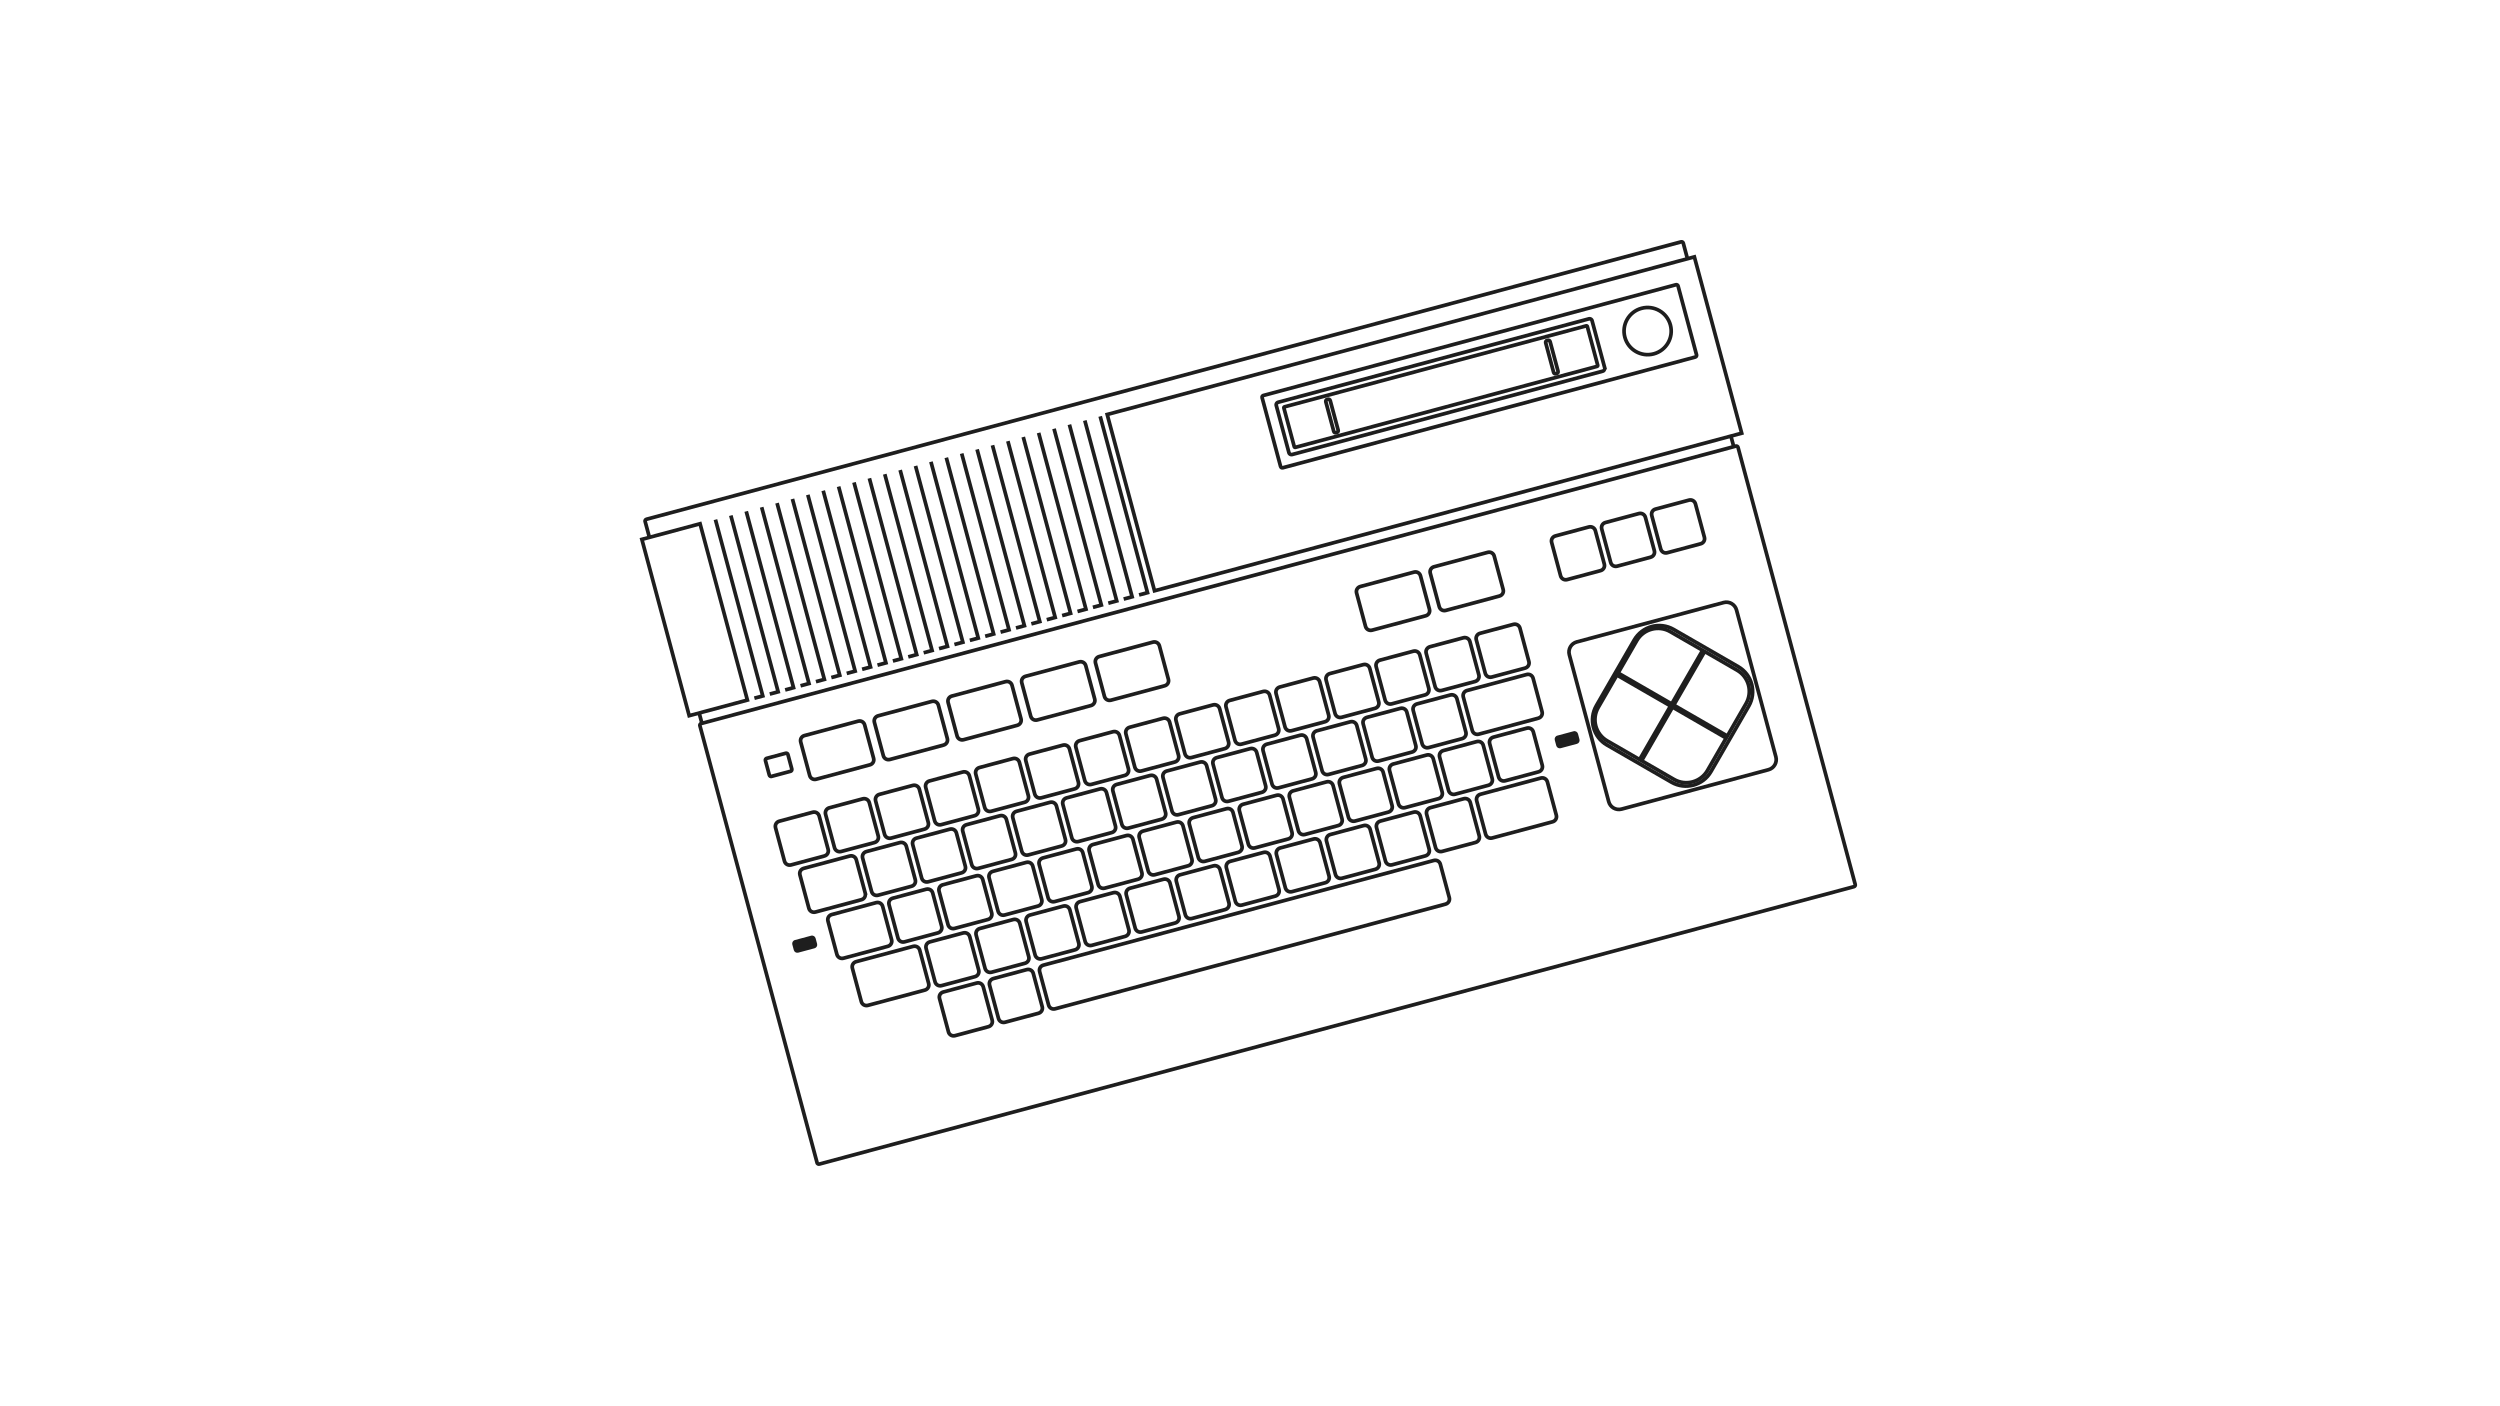 <?xml version="1.0" encoding="utf-8"?>
<svg version="1.2" baseProfile="tiny" id="Layer_3" x="0px" y="0px" viewBox="0 0 1280 720" preserveAspectRatio="none" xmlns="http://www.w3.org/2000/svg">
  <g id="g3" transform="matrix(1.073, -0.288, 0.288, 1.073, 269.683, 261.944)">
    <path id="polyline5" d="M82.189,26.116v83.276h-3.15v1.708h4.005h0.854v-0.854V26.116H82.189z" style="fill: rgb(30, 30, 30);"/>
    <path id="rect7" d="M47.081,25.262v0.854v84.129v0.854h0.854h27.768h0.854v-0.854V26.116v-0.854h-0.854H47.935&#10;&#9;&#9;H47.081z M48.789,26.971h26.058v82.42H48.789V26.971z" style="fill: rgb(30, 30, 30);"/>
    <path id="rect9" d="M269.116,25.262v0.854v84.129v0.854h0.854h280.184h0.854v-0.854V26.116v-0.854h-0.854H269.97&#10;&#9;&#9;H269.116z M270.824,26.971H549.3v82.42H270.824V26.971z" style="fill: rgb(30, 30, 30);"/>
    <path id="polyline11" d="M89.532,26.116v83.276h-3.15v1.708h4.004h0.854v-0.854V26.116H89.532z" style="fill: rgb(30, 30, 30);"/>
    <path id="polyline13" d="M96.874,26.116v83.276h-3.15v1.708h4.005h0.854v-0.854V26.116H96.874z" style="fill: rgb(30, 30, 30);"/>
    <path id="polyline15" d="M104.243,26.116v83.276h-3.177v1.708h4.032h0.854v-0.854V26.116H104.243z" style="fill: rgb(30, 30, 30);"/>
    <path id="polyline17" d="M111.585,26.116v83.276h-3.177v1.708h4.032h0.854v-0.854V26.116H111.585z" style="fill: rgb(30, 30, 30);"/>
    <path id="polyline19" d="M118.928,26.116v83.276h-3.177v1.708h4.032h0.854v-0.854V26.116H118.928z" style="fill: rgb(30, 30, 30);"/>
    <path id="polyline21" d="M126.271,26.116v83.276h-3.177v1.708h4.031h0.855v-0.854V26.116H126.271z" style="fill: rgb(30, 30, 30);"/>
    <path id="polyline23" d="M133.611,26.116v83.276h-3.177v1.708h4.032h0.854v-0.854V26.116H133.611z" style="fill: rgb(30, 30, 30);"/>
    <path id="polyline25" d="M140.959,26.116v83.276h-3.177v1.708h4.032h0.854v-0.854V26.116H140.959z" style="fill: rgb(30, 30, 30);"/>
    <path id="polyline27" d="M148.298,26.116v83.276h-3.177v1.708h4.031h0.854v-0.854V26.116H148.298z" style="fill: rgb(30, 30, 30);"/>
    <path id="polyline29" d="M155.638,26.116v83.276h-3.177v1.708h4.032h0.854v-0.854V26.116H155.638z" style="fill: rgb(30, 30, 30);"/>
    <path id="polyline31" d="M162.985,26.116v83.276h-3.177v1.708h4.032h0.854v-0.854V26.116H162.985z" style="fill: rgb(30, 30, 30);"/>
    <path id="polyline33" d="M170.324,26.116v83.276h-3.178v1.708h4.032h0.854v-0.854V26.116H170.324z" style="fill: rgb(30, 30, 30);"/>
    <path id="polyline35" d="M177.663,26.116v83.276h-3.177v1.708h4.032h0.854v-0.854V26.116H177.663z" style="fill: rgb(30, 30, 30);"/>
    <path id="polyline37" d="M185.011,26.116v83.276h-3.177v1.708h4.032h0.854v-0.854V26.116H185.011z" style="fill: rgb(30, 30, 30);"/>
    <path id="polyline39" d="M192.35,26.116v83.276h-3.178v1.708h4.032h0.854v-0.854V26.116H192.35z" style="fill: rgb(30, 30, 30);"/>
    <path id="polyline41" d="M199.689,26.116v83.276h-3.177v1.708h4.032h0.854v-0.854V26.116H199.689z" style="fill: rgb(30, 30, 30);"/>
    <path id="polyline43" d="M207.037,26.116v83.276h-3.177v1.708h4.032h0.854v-0.854V26.116H207.037z" style="fill: rgb(30, 30, 30);"/>
    <path id="polyline45" d="M214.376,26.116v83.276h-3.178v1.708h4.032h0.855v-0.854V26.116H214.376z" style="fill: rgb(30, 30, 30);"/>
    <path id="polyline47" d="M221.724,26.116v83.276h-3.178v1.708h4.032h0.854v-0.854V26.116H221.724z" style="fill: rgb(30, 30, 30);"/>
    <path id="polyline49" d="M229.063,26.116v83.276h-3.177v1.708h4.032h0.854v-0.854V26.116H229.063z" style="fill: rgb(30, 30, 30);"/>
    <path id="polyline51" d="M236.402,26.116v83.276h-3.178v1.708h4.032h0.855v-0.854V26.116H236.402z" style="fill: rgb(30, 30, 30);"/>
    <path id="polyline53" d="M243.749,26.116v83.276h-3.177v1.708h4.032h0.854v-0.854V26.116H243.749z" style="fill: rgb(30, 30, 30);"/>
    <path id="polyline55" d="M251.088,26.116v83.276h-3.177v1.708h4.032h0.854v-0.854V26.116H251.088z" style="fill: rgb(30, 30, 30);"/>
    <path id="polyline57" d="M258.436,26.116v83.276h-3.177v1.708h4.032h0.854v-0.854V26.116H258.436z" style="fill: rgb(30, 30, 30);"/>
    <path id="polyline59" d="M265.775,26.116v83.276h-3.178v1.708h4.032h0.854v-0.854V26.116H265.775z" style="fill: rgb(30, 30, 30);"/>
    <path id="path61" d="M341.737,35.461c-0.906,0-1.656,0.749-1.656,1.655v32.893c0,0.905,0.75,1.656,1.656,1.656&#10;&#9;&#9;H538.62c0.906,0,1.655-0.75,1.655-1.656V37.116c0-0.905-0.749-1.655-1.655-1.655H341.737z M341.791,37.169h196.772v32.787H341.791&#10;&#9;&#9;V37.169z" style="fill: rgb(30, 30, 30);"/>
    <path id="path63" d="M347.53,40.24c-1.128,0-2.082,0.928-2.082,2.056V64.83c0,1.128,0.954,2.056,2.082,2.056&#10;&#9;&#9;h148.261c0.799,0,1.368-0.527,1.708-1.201h0.348V64.83V42.296c0-1.128-0.926-2.056-2.056-2.056H347.53L347.53,40.24z&#10;&#9;&#9; M347.53,41.949h148.261c0.205,0,0.347,0.142,0.347,0.347v21.68v0.854c0,0.205-0.142,0.347-0.347,0.347H347.53&#10;&#9;&#9;c-0.204,0-0.373-0.143-0.373-0.347V42.296C347.157,42.091,347.326,41.949,347.53,41.949z" style="fill: rgb(30, 30, 30);"/>
    <path id="path65" d="M349.794,43.043c-0.684,0-1.255,0.568-1.255,1.255v18.529c0,0.687,0.571,1.255,1.255,1.255&#10;&#9;&#9;h143.988c0.686,0,1.256-0.571,1.256-1.255V44.298c0-0.685-0.57-1.255-1.256-1.255H349.794L349.794,43.043z M350.248,44.752H493.33&#10;&#9;&#9;v17.622H350.248V44.752z" style="fill: rgb(30, 30, 30);"/>
    <path id="circle67" d="M520.482,41.842c-6.465,0-11.721,5.257-11.721,11.722c0,6.464,5.255,11.721,11.721,11.721&#10;&#9;&#9;c6.465,0,11.722-5.257,11.722-11.721C532.204,47.099,526.947,41.842,520.482,41.842z M520.482,43.551&#10;&#9;&#9;c5.54,0,10.013,4.471,10.013,10.013c0,5.541-4.473,10.012-10.013,10.012c-5.541,0-10.012-4.471-10.012-10.012&#10;&#9;&#9;C510.471,48.022,514.941,43.551,520.482,43.551z" style="fill: rgb(30, 30, 30);"/>
  </g>
  <path id="path69" d="M 379.796 294.592 C 378.791 294.592 377.928 295.424 377.928 296.432 L 377.928 528.153 C 377.928 529.16 378.788 529.994 379.796 529.994 L 928.214 529.995 C 929.222 529.995 930.055 529.16 930.055 528.154 L 930.055 296.433 C 930.055 295.427 929.219 294.594 928.214 294.594 L 379.796 294.593 Z M 379.825 296.492 L 928.159 296.493 L 928.159 528.099 L 379.825 528.098 L 379.825 296.492 Z" style="fill: rgb(30, 30, 30);" transform="matrix(0.966, -0.259, 0.259, 0.966, -84.425, 183.314)"/>
  <path id="path71" d="M 322.66 193.85 C 321.654 193.85 320.792 194.681 320.792 195.689 L 320.792 204.264 L 322.689 204.264 L 322.689 195.747 L 871.023 195.747 L 871.023 204.026 L 872.922 204.026 L 872.922 195.689 C 872.922 194.681 872.086 193.848 871.078 193.848 L 322.651 193.848 L 322.66 193.85 Z" style="fill: rgb(30, 30, 30);" transform="matrix(0.966, -0.259, 0.259, 0.966, -31.182, 161.261)"/>
  <path id="path73" d="M 401.56 416.87 C 399.564 416.87 397.912 418.523 397.912 420.519 L 397.912 438.294 C 397.912 440.288 399.564 441.943 401.56 441.943 L 419.331 441.943 C 421.33 441.943 422.954 440.29 422.954 438.294 L 422.954 437.344 L 422.954 420.519 C 422.954 418.525 421.33 416.87 419.331 416.87 L 401.56 416.87 Z M 401.56 418.768 L 419.331 418.768 C 420.305 418.768 421.055 419.55 421.055 420.519 L 421.055 438.294 C 421.055 439.261 420.301 440.044 419.331 440.044 L 401.56 440.044 C 400.592 440.044 399.809 439.26 399.809 438.294 L 399.809 420.519 C 399.809 419.549 400.59 418.768 401.56 418.768 Z" style="fill: rgb(30, 30, 30);" transform="matrix(0.966, -0.259, 0.259, 0.966, -97.153, 120.859)"/>
  <path id="path75" d="M 427.184 410.001 C 425.188 410.001 423.534 411.654 423.534 413.65 L 423.534 431.425 C 423.534 433.419 425.185 435.074 427.184 435.074 L 444.956 435.074 C 446.951 435.074 448.604 433.421 448.604 431.425 L 448.604 413.65 C 448.604 411.656 446.948 410.001 444.956 410.001 L 427.184 410.001 Z M 427.184 411.899 L 444.956 411.899 C 445.927 411.899 446.704 412.681 446.704 413.65 L 446.704 431.425 C 446.704 432.392 445.926 433.175 444.956 433.175 L 427.184 433.175 C 426.211 433.175 425.431 432.391 425.431 431.425 L 425.431 413.65 C 425.431 412.68 426.211 411.899 427.184 411.899 Z" style="fill: rgb(30, 30, 30);" transform="matrix(0.966, -0.259, 0.259, 0.966, -94.502, 127.26)"/>
  <path id="path77" d="M 452.803 403.136 C 450.811 403.136 449.153 404.789 449.153 406.785 L 449.153 424.56 C 449.153 426.554 450.806 428.209 452.803 428.209 L 470.575 428.209 C 472.57 428.209 474.225 426.556 474.225 424.56 L 474.225 406.785 C 474.225 404.791 472.573 403.136 470.575 403.136 L 452.803 403.136 Z M 452.803 405.034 L 470.575 405.034 C 471.544 405.034 472.326 405.816 472.326 406.785 L 472.326 424.56 C 472.326 425.527 471.544 426.31 470.575 426.31 L 452.803 426.31 C 451.833 426.31 451.053 425.526 451.053 424.56 L 451.053 406.785 C 451.053 405.815 451.834 405.034 452.803 405.034 Z" style="fill: rgb(30, 30, 30);" transform="matrix(0.966, -0.259, 0.259, 0.966, -91.852, 133.658)"/>
  <path id="path79" d="M 478.428 396.266 C 476.433 396.266 474.808 397.919 474.808 399.915 L 474.808 417.69 C 474.808 419.684 476.432 421.339 478.428 421.339 L 496.2 421.339 C 498.197 421.339 499.849 419.686 499.849 417.69 L 499.849 399.915 C 499.849 397.921 498.197 396.266 496.2 396.266 L 478.428 396.266 Z M 478.428 398.164 L 496.2 398.164 C 497.173 398.164 497.952 398.946 497.952 399.915 L 497.952 417.69 C 497.952 418.657 497.171 419.44 496.2 419.44 L 478.428 419.44 C 477.459 419.44 476.706 418.656 476.706 417.69 L 476.706 399.915 C 476.706 398.945 477.456 398.164 478.428 398.164 Z" style="fill: rgb(30, 30, 30);" transform="matrix(0.966, -0.259, 0.259, 0.966, -89.201, 140.06)"/>
  <path id="path81" d="M 504.043 389.403 C 502.048 389.403 500.421 391.056 500.421 393.052 L 500.421 410.827 C 500.421 412.821 502.046 414.476 504.043 414.476 L 521.845 414.476 C 523.84 414.476 525.463 412.823 525.463 410.827 L 525.463 393.052 C 525.463 391.058 523.84 389.403 521.845 389.403 L 504.043 389.403 Z M 504.043 391.301 L 521.845 391.301 C 522.814 391.301 523.564 392.083 523.564 393.052 L 523.564 410.827 C 523.564 411.794 522.814 412.577 521.845 412.577 L 504.043 412.577 C 503.072 412.577 502.322 411.793 502.322 410.827 L 502.322 393.052 C 502.322 392.082 503.072 391.301 504.043 391.301 Z" style="fill: rgb(30, 30, 30);" transform="matrix(0.966, -0.259, 0.259, 0.966, -86.552, 146.455)"/>
  <path id="path83" d="M 529.665 382.537 C 527.67 382.537 526.045 384.19 526.045 386.186 L 526.045 403.961 C 526.045 405.955 527.67 407.61 529.665 407.61 L 547.467 407.61 C 549.464 407.61 551.087 405.957 551.087 403.961 L 551.087 386.186 C 551.087 384.192 549.462 382.537 547.467 382.537 L 529.665 382.537 Z M 529.665 384.435 L 547.467 384.435 C 548.439 384.435 549.189 385.217 549.189 386.186 L 549.189 403.961 C 549.189 404.928 548.438 405.711 547.467 405.711 L 529.665 405.711 C 528.694 405.711 527.944 404.927 527.944 403.961 L 527.944 386.186 C 527.944 385.216 528.694 384.435 529.665 384.435 Z" style="fill: rgb(30, 30, 30);" transform="matrix(0.966, -0.259, 0.259, 0.966, -83.901, 152.853)"/>
  <path id="path85" d="M 555.319 375.671 C 553.325 375.671 551.669 377.324 551.669 379.32 L 551.669 397.095 C 551.669 399.089 553.322 400.744 555.319 400.744 L 573.091 400.744 C 575.087 400.744 576.71 399.091 576.71 397.095 L 576.71 379.32 C 576.71 377.326 575.085 375.671 573.091 375.671 L 555.319 375.671 Z M 555.319 377.569 L 573.091 377.569 C 574.059 377.569 574.812 378.351 574.812 379.32 L 574.812 397.095 C 574.812 398.062 574.059 398.845 573.091 398.845 L 555.319 398.845 C 554.351 398.845 553.57 398.061 553.57 397.095 L 553.57 379.32 C 553.569 378.35 554.351 377.569 555.319 377.569 Z" style="fill: rgb(30, 30, 30);" transform="matrix(0.966, -0.259, 0.259, 0.966, -81.251, 159.251)"/>
  <path id="path87" d="M 580.941 368.802 C 578.948 368.802 577.292 370.455 577.292 372.451 L 577.292 390.226 C 577.292 392.22 578.946 393.875 580.941 393.875 L 598.714 393.875 C 600.709 393.875 602.363 392.222 602.363 390.226 L 602.363 372.451 C 602.363 370.457 600.709 368.802 598.714 368.802 L 580.941 368.802 Z M 580.941 370.7 L 598.714 370.7 C 599.682 370.7 600.464 371.482 600.464 372.451 L 600.464 390.226 C 600.464 391.193 599.682 391.976 598.714 391.976 L 580.941 391.976 C 579.972 391.976 579.191 391.192 579.191 390.226 L 579.191 372.451 C 579.191 371.481 579.972 370.7 580.941 370.7 Z" style="fill: rgb(30, 30, 30);" transform="matrix(0.966, -0.259, 0.259, 0.966, -78.6, 165.652)"/>
  <path id="path89" d="M 606.555 361.934 C 604.56 361.934 602.937 363.587 602.937 365.583 L 602.937 383.358 C 602.937 385.352 604.558 387.007 606.555 387.007 L 624.328 387.007 C 626.326 387.007 627.977 385.354 627.977 383.358 L 627.977 365.583 C 627.977 363.589 626.323 361.934 624.328 361.934 L 606.555 361.934 Z M 606.555 363.832 L 624.328 363.832 C 625.3 363.832 626.078 364.614 626.078 365.583 L 626.078 383.358 C 626.078 384.325 625.297 385.108 624.328 385.108 L 606.555 385.108 C 605.586 385.108 604.836 384.324 604.836 383.358 L 604.836 365.583 C 604.833 364.613 605.586 363.832 606.555 363.832 Z" style="fill: rgb(30, 30, 30);" transform="matrix(0.966, -0.259, 0.259, 0.966, -75.949, 172.052)"/>
  <path id="path91" d="M 632.177 355.069 C 630.185 355.069 628.559 356.722 628.559 358.718 L 628.559 376.493 C 628.559 378.487 630.182 380.142 632.177 380.142 L 649.953 380.142 C 651.948 380.142 653.601 378.489 653.601 376.493 L 653.601 358.718 C 653.601 356.724 651.948 355.069 649.953 355.069 L 632.177 355.069 Z M 632.177 356.967 L 649.953 356.967 C 650.919 356.967 651.701 357.749 651.701 358.718 L 651.701 376.493 C 651.701 377.46 650.919 378.243 649.953 378.243 L 632.177 378.243 C 631.208 378.243 630.458 377.459 630.458 376.493 L 630.458 358.718 C 630.458 357.748 631.208 356.967 632.177 356.967 Z" style="fill: rgb(30, 30, 30);" transform="matrix(0.966, -0.259, 0.259, 0.966, -73.299, 178.45)"/>
  <path id="path93" d="M 798.932 270.889 C 796.937 270.889 795.283 272.512 795.283 274.506 L 795.283 292.309 C 795.283 294.303 796.937 295.926 798.932 295.926 L 816.703 295.926 C 818.697 295.926 820.354 294.304 820.354 292.309 L 820.354 274.506 C 820.354 272.512 818.7 270.889 816.703 270.889 L 798.932 270.889 Z M 798.932 272.786 L 816.703 272.786 C 817.671 272.786 818.455 273.539 818.455 274.506 L 818.455 292.309 C 818.455 293.279 817.671 294.029 816.703 294.029 L 798.932 294.029 C 797.96 294.029 797.181 293.279 797.181 292.309 L 797.181 274.506 C 797.181 273.536 797.963 272.786 798.932 272.786 Z" style="fill: rgb(30, 30, 30);" transform="matrix(0.966, -0.259, 0.259, 0.966, -45.826, 218.736)"/>
  <path id="path95" d="M 824.545 264.022 C 822.549 264.022 820.924 265.645 820.924 267.639 L 820.924 285.442 C 820.924 287.436 822.549 289.059 824.545 289.059 L 842.317 289.059 C 844.314 289.059 845.965 287.436 845.965 285.442 L 845.965 267.639 C 845.965 265.645 844.317 264.022 842.317 264.022 L 824.545 264.022 Z M 824.545 265.919 L 842.317 265.919 C 843.29 265.919 844.069 266.669 844.069 267.639 L 844.069 285.442 C 844.069 286.412 843.29 287.162 842.317 287.162 L 824.545 287.162 C 823.575 287.162 822.824 286.412 822.824 285.442 L 822.824 267.639 C 822.824 266.669 823.579 265.919 824.545 265.919 Z" style="fill: rgb(30, 30, 30);" transform="matrix(0.966, -0.259, 0.259, 0.966, -43.175, 225.134)"/>
  <path id="path97" d="M 850.169 257.155 C 848.175 257.155 846.549 258.778 846.549 260.772 L 846.549 278.575 C 846.549 280.569 848.175 282.192 850.169 282.192 L 867.969 282.192 C 869.964 282.192 871.594 280.57 871.594 278.575 L 871.594 260.772 C 871.594 258.778 869.966 257.155 867.969 257.155 L 850.169 257.155 Z M 850.169 259.052 L 867.969 259.052 C 868.938 259.052 869.69 259.805 869.69 260.772 L 869.69 278.575 C 869.69 279.545 868.938 280.295 867.969 280.295 L 850.169 280.295 C 849.201 280.295 848.448 279.545 848.448 278.575 L 848.448 260.772 C 848.448 259.802 849.201 259.052 850.169 259.052 Z" style="fill: rgb(30, 30, 30);" transform="matrix(0.966, -0.259, 0.259, 0.966, -40.524, 231.533)"/>
  <path id="path99" d="M 657.802 348.203 C 655.806 348.203 654.182 349.856 654.182 351.852 L 654.182 369.627 C 654.182 371.621 655.804 373.276 657.802 373.276 L 675.604 373.276 C 677.598 373.276 679.223 371.623 679.223 369.627 L 679.223 351.852 C 679.223 349.858 677.598 348.203 675.604 348.203 L 657.802 348.203 Z M 657.802 350.101 L 675.604 350.101 C 676.575 350.101 677.325 350.883 677.325 351.852 L 677.325 369.627 C 677.325 370.593 676.57 371.377 675.604 371.377 L 657.802 371.377 C 656.833 371.377 656.08 370.593 656.08 369.627 L 656.08 351.852 C 656.08 350.883 656.833 350.101 657.802 350.101 Z" style="fill: rgb(30, 30, 30);" transform="matrix(0.966, -0.259, 0.259, 0.966, -70.649, 184.847)"/>
  <path id="path101" d="M 683.426 341.337 C 681.431 341.337 679.804 342.99 679.804 344.986 L 679.804 362.761 C 679.804 364.755 681.428 366.41 683.426 366.41 L 701.226 366.41 C 703.225 366.41 704.848 364.757 704.848 362.761 L 704.848 344.986 C 704.848 342.992 703.225 341.337 701.226 341.337 L 683.426 341.337 Z M 683.426 343.235 L 701.226 343.235 C 702.197 343.235 702.95 344.017 702.95 344.986 L 702.95 362.761 C 702.95 363.728 702.197 364.511 701.226 364.511 L 683.426 364.511 C 682.455 364.511 681.705 363.727 681.705 362.761 L 681.705 344.986 C 681.705 344.016 682.455 343.235 683.426 343.235 Z" style="fill: rgb(30, 30, 30);" transform="matrix(0.966, -0.259, 0.259, 0.966, -67.999, 191.245)"/>
  <path id="path103" d="M 709.077 334.471 C 707.084 334.471 705.428 336.124 705.428 338.12 L 705.428 355.895 C 705.428 357.889 707.08 359.544 709.077 359.544 L 726.85 359.544 C 728.847 359.544 730.47 357.891 730.47 355.895 L 730.47 338.12 C 730.47 336.126 728.843 334.471 726.85 334.471 L 709.077 334.471 Z M 709.077 336.369 L 726.85 336.369 C 727.822 336.369 728.571 337.151 728.571 338.12 L 728.571 355.895 C 728.571 356.862 727.819 357.645 726.85 357.645 L 709.077 357.645 C 708.11 357.645 707.325 356.861 707.325 355.895 L 707.325 338.12 C 707.325 337.151 708.106 336.369 709.077 336.369 Z" style="fill: rgb(30, 30, 30);" transform="matrix(0.966, -0.259, 0.259, 0.966, -65.349, 197.643)"/>
  <path id="path105" d="M 734.691 327.604 C 732.697 327.604 731.042 329.257 731.042 331.253 L 731.042 349.028 C 731.042 351.022 732.696 352.677 734.691 352.677 L 752.462 352.677 C 754.459 352.677 756.113 351.024 756.113 349.028 L 756.113 331.253 C 756.113 329.259 754.459 327.604 752.462 327.604 L 734.691 327.604 Z M 734.691 329.502 L 752.462 329.502 C 753.433 329.502 754.214 330.284 754.214 331.253 L 754.214 349.028 C 754.214 349.995 753.431 350.778 752.462 350.778 L 734.691 350.778 C 733.722 350.778 732.939 349.994 732.939 349.028 L 732.939 331.253 C 732.939 330.283 733.72 329.502 734.691 329.502 Z" style="fill: rgb(30, 30, 30);" transform="matrix(0.966, -0.259, 0.259, 0.966, -62.698, 204.042)"/>
  <path id="path107" d="M 760.315 320.735 C 758.318 320.735 756.694 322.388 756.694 324.384 L 756.694 342.159 C 756.694 344.153 758.318 345.808 760.315 345.808 L 778.089 345.808 C 780.081 345.808 781.735 344.155 781.735 342.159 L 781.735 324.384 C 781.735 322.39 780.081 320.735 778.089 320.735 L 760.315 320.735 Z M 760.315 322.633 L 778.089 322.633 C 779.056 322.633 779.837 323.415 779.837 324.384 L 779.837 342.159 C 779.837 343.125 779.053 343.909 778.089 343.909 L 760.315 343.909 C 759.345 343.909 758.594 343.125 758.594 342.159 L 758.594 324.384 C 758.594 323.415 759.345 322.633 760.315 322.633 Z" style="fill: rgb(30, 30, 30);" transform="matrix(0.966, -0.259, 0.259, 0.966, -60.047, 210.443)"/>
  <path id="path109" d="M 428.301 463.908 C 426.305 463.908 424.651 465.534 424.651 467.528 L 424.651 485.299 C 424.651 487.296 426.305 488.949 428.301 488.949 L 451.89 488.949 C 453.885 488.949 455.539 487.296 455.539 485.299 L 455.539 484.35 L 455.539 467.528 C 455.539 465.534 453.887 463.908 451.89 463.908 L 428.301 463.908 Z M 428.301 465.808 L 451.89 465.808 C 452.861 465.808 453.641 466.561 453.641 467.528 L 453.641 485.299 C 453.641 486.272 452.861 487.051 451.89 487.051 L 428.301 487.051 C 427.331 487.051 426.551 486.272 426.551 485.299 L 426.551 467.528 C 426.551 466.558 427.334 465.808 428.301 465.808 Z" style="fill: rgb(30, 30, 30);" transform="matrix(0.966, -0.259, 0.259, 0.966, -108.313, 130.139)"/>
  <path id="path111" d="M 459.639 456.286 C 457.645 456.286 456.021 457.909 456.021 459.906 L 456.021 477.677 C 456.021 479.674 457.642 481.327 459.639 481.327 L 477.41 481.327 C 479.408 481.327 481.062 479.674 481.062 477.677 L 481.062 459.906 C 481.062 457.909 479.409 456.286 477.41 456.286 L 459.639 456.286 Z M 459.639 458.186 L 477.41 458.186 C 478.384 458.186 479.164 458.936 479.164 459.906 L 479.164 477.677 C 479.164 478.649 478.384 479.429 477.41 479.429 L 459.639 479.429 C 458.669 479.429 457.918 478.647 457.918 477.677 L 457.918 459.906 C 457.918 458.933 458.669 458.186 459.639 458.186 Z" style="fill: rgb(30, 30, 30);" transform="matrix(0.966, -0.259, 0.259, 0.966, -105.371, 137.242)"/>
  <path id="path113" d="M 485.264 449.42 C 483.269 449.42 481.644 451.043 481.644 453.04 L 481.644 470.811 C 481.644 472.807 483.267 474.461 485.264 474.461 L 503.067 474.461 C 505.062 474.461 506.686 472.808 506.686 470.811 L 506.686 453.04 C 506.686 451.046 505.063 449.42 503.067 449.42 L 485.264 449.42 Z M 485.264 451.32 L 503.067 451.32 C 504.036 451.32 504.787 452.07 504.787 453.04 L 504.787 470.811 C 504.787 471.783 504.036 472.563 503.067 472.563 L 485.264 472.563 C 484.294 472.563 483.544 471.781 483.544 470.811 L 483.544 453.04 C 483.544 452.067 484.295 451.32 485.264 451.32 Z" style="fill: rgb(30, 30, 30);" transform="matrix(0.966, -0.259, 0.259, 0.966, -102.721, 143.639)"/>
  <path id="path115" d="M 510.88 442.556 C 508.884 442.556 507.261 444.179 507.261 446.176 L 507.261 463.947 C 507.261 465.944 508.883 467.597 510.88 467.597 L 528.68 467.597 C 530.678 467.597 532.303 465.944 532.303 463.947 L 532.303 446.176 C 532.303 444.179 530.678 442.556 528.68 442.556 L 510.88 442.556 Z M 510.88 444.456 L 528.68 444.456 C 529.652 444.456 530.402 445.206 530.402 446.176 L 530.402 463.947 C 530.402 464.919 529.652 465.699 528.68 465.699 L 510.88 465.699 C 509.909 465.699 509.159 464.917 509.159 463.947 L 509.159 446.176 C 509.159 445.203 509.909 444.456 510.88 444.456 Z" style="fill: rgb(30, 30, 30);" transform="matrix(0.966, -0.259, 0.259, 0.966, -100.071, 150.036)"/>
  <path id="path117" d="M 536.53 435.691 C 534.538 435.691 532.884 437.314 532.884 439.311 L 532.884 457.082 C 532.884 459.078 534.537 460.732 536.53 460.732 L 554.304 460.732 C 556.3 460.732 557.923 459.079 557.923 457.082 L 557.923 439.311 C 557.923 437.317 556.3 435.691 554.304 435.691 L 536.53 435.691 Z M 536.53 437.591 L 554.304 437.591 C 555.275 437.591 556.025 438.341 556.025 439.311 L 556.025 457.082 C 556.025 458.054 555.272 458.834 554.304 458.834 L 536.53 458.834 C 535.561 458.834 534.78 458.052 534.78 457.082 L 534.78 439.311 C 534.78 438.338 535.561 437.591 536.53 437.591 Z" style="fill: rgb(30, 30, 30);" transform="matrix(0.966, -0.259, 0.259, 0.966, -97.422, 156.433)"/>
  <path id="path119" d="M 562.154 428.822 C 560.159 428.822 558.503 430.445 558.503 432.442 L 558.503 450.213 C 558.503 452.21 560.159 453.863 562.154 453.863 L 579.927 453.863 C 581.922 453.863 583.576 452.21 583.576 450.213 L 583.576 432.442 C 583.576 430.445 581.924 428.822 579.927 428.822 L 562.154 428.822 Z M 562.154 430.722 L 579.927 430.722 C 580.896 430.722 581.677 431.472 581.677 432.442 L 581.677 450.213 C 581.677 451.185 580.896 451.965 579.927 451.965 L 562.154 451.965 C 561.184 451.965 560.404 451.183 560.404 450.213 L 560.404 432.442 C 560.404 431.469 561.184 430.722 562.154 430.722 Z" style="fill: rgb(30, 30, 30);" transform="matrix(0.966, -0.259, 0.259, 0.966, -94.77, 162.834)"/>
  <path id="path121" d="M 587.778 421.956 C 585.783 421.956 584.129 423.579 584.129 425.576 L 584.129 443.347 C 584.129 445.344 585.783 446.997 587.778 446.997 L 605.549 446.997 C 607.546 446.997 609.198 445.344 609.198 443.347 L 609.198 425.576 C 609.198 423.579 607.546 421.956 605.549 421.956 L 587.778 421.956 Z M 587.778 423.856 L 605.549 423.856 C 606.521 423.856 607.299 424.606 607.299 425.576 L 607.299 443.347 C 607.299 444.319 606.52 445.099 605.549 445.099 L 587.778 445.099 C 586.809 445.099 586.026 444.317 586.026 443.347 L 586.026 425.576 C 586.026 424.603 586.809 423.856 587.778 423.856 Z" style="fill: rgb(30, 30, 30);" transform="matrix(0.966, -0.259, 0.259, 0.966, -92.12, 169.232)"/>
  <path id="path123" d="M 613.392 415.088 C 611.398 415.088 609.773 416.711 609.773 418.708 L 609.773 436.479 C 609.773 438.476 611.397 440.129 613.392 440.129 L 631.165 440.129 C 633.158 440.129 634.814 438.476 634.814 436.479 L 634.814 418.708 C 634.814 416.711 633.158 415.088 631.165 415.088 L 613.392 415.088 Z M 613.392 416.988 L 631.165 416.988 C 632.132 416.988 632.916 417.738 632.916 418.708 L 632.916 436.479 C 632.916 437.451 632.132 438.231 631.165 438.231 L 613.392 438.231 C 612.424 438.231 611.669 437.449 611.669 436.479 L 611.669 418.708 C 611.669 417.735 612.423 416.988 613.392 416.988 Z" style="fill: rgb(30, 30, 30);" transform="matrix(0.966, -0.259, 0.259, 0.966, -89.469, 175.632)"/>
  <path id="path125" d="M 639.014 408.223 C 637.022 408.223 635.395 409.846 635.395 411.843 L 635.395 429.614 C 635.395 431.61 637.019 433.264 639.014 433.264 L 656.819 433.264 C 658.814 433.264 660.437 431.611 660.437 429.614 L 660.437 411.843 C 660.437 409.849 658.814 408.223 656.819 408.223 L 639.014 408.223 Z M 639.014 410.123 L 656.819 410.123 C 657.79 410.123 658.538 410.873 658.538 411.843 L 658.538 429.614 C 658.538 430.586 657.788 431.366 656.819 431.366 L 639.014 431.366 C 638.046 431.366 637.295 430.584 637.295 429.614 L 637.295 411.843 C 637.295 410.87 638.046 410.123 639.014 410.123 Z" style="fill: rgb(30, 30, 30);" transform="matrix(0.966, -0.259, 0.259, 0.966, -86.819, 182.029)"/>
  <path id="path127" d="M 664.639 401.357 C 662.642 401.357 661.019 402.98 661.019 404.977 L 661.019 422.748 C 661.019 424.744 662.642 426.398 664.639 426.398 L 682.441 426.398 C 684.436 426.398 686.058 424.745 686.058 422.748 L 686.058 404.977 C 686.058 402.983 684.436 401.357 682.441 401.357 L 664.639 401.357 Z M 664.639 403.257 L 682.441 403.257 C 683.413 403.257 684.162 404.007 684.162 404.977 L 684.162 422.748 C 684.162 423.72 683.41 424.5 682.441 424.5 L 664.639 424.5 C 663.67 424.5 662.918 423.718 662.918 422.748 L 662.918 404.977 C 662.918 404.004 663.67 403.257 664.639 403.257 Z" style="fill: rgb(30, 30, 30);" transform="matrix(0.966, -0.259, 0.259, 0.966, -84.169, 188.427)"/>
  <path id="path129" d="M 690.29 394.491 C 688.295 394.491 686.641 396.115 686.641 398.111 L 686.641 415.882 C 686.641 417.879 688.295 419.533 690.29 419.533 L 708.063 419.533 C 710.06 419.532 711.683 417.879 711.683 415.882 L 711.683 398.111 C 711.683 396.115 710.06 394.491 708.063 394.491 L 690.29 394.491 Z M 690.29 396.391 L 708.063 396.391 C 709.034 396.391 709.785 397.141 709.785 398.111 L 709.785 415.882 C 709.785 416.852 709.03 417.634 708.063 417.634 L 690.29 417.634 C 689.321 417.634 688.54 416.852 688.54 415.882 L 688.54 398.111 C 688.54 397.138 689.321 396.391 690.29 396.391 Z" style="fill: rgb(30, 30, 30);" transform="matrix(0.966, -0.259, 0.259, 0.966, -81.519, 194.825)"/>
  <path id="path131" d="M 715.914 387.622 C 713.919 387.622 712.263 389.245 712.263 391.242 L 712.263 409.013 C 712.263 411.009 713.919 412.663 715.914 412.663 L 733.685 412.663 C 735.68 412.663 737.336 411.01 737.336 409.013 L 737.336 391.242 C 737.336 389.248 735.68 387.622 733.685 387.622 L 715.914 387.622 Z M 715.914 389.522 L 733.685 389.522 C 734.657 389.522 735.436 390.272 735.436 391.242 L 735.436 409.013 C 735.436 409.985 734.657 410.765 733.685 410.765 L 715.914 410.765 C 714.943 410.765 714.164 409.983 714.164 409.013 L 714.164 391.242 C 714.164 390.269 714.943 389.522 715.914 389.522 Z" style="fill: rgb(30, 30, 30);" transform="matrix(0.966, -0.259, 0.259, 0.966, -78.868, 201.227)"/>
  <path id="path133" d="M 741.529 380.754 C 739.534 380.754 737.909 382.377 737.909 384.374 L 737.909 402.145 C 737.909 404.142 739.534 405.795 741.529 405.795 L 759.299 405.795 C 761.297 405.795 762.951 404.142 762.951 402.145 L 762.951 384.374 C 762.951 382.38 761.297 380.754 759.299 380.754 L 741.529 380.754 Z M 741.529 382.654 L 759.299 382.654 C 760.271 382.654 761.052 383.404 761.052 384.374 L 761.052 402.145 C 761.052 403.117 760.271 403.897 759.299 403.897 L 741.529 403.897 C 740.558 403.897 739.807 403.115 739.807 402.145 L 739.807 384.374 C 739.807 383.401 740.557 382.654 741.529 382.654 Z" style="fill: rgb(30, 30, 30);" transform="matrix(0.966, -0.259, 0.259, 0.966, -76.217, 207.626)"/>
  <path id="path135" d="M 767.151 373.889 C 765.158 373.889 763.531 375.512 763.531 377.509 L 763.531 395.28 C 763.531 397.276 765.156 398.93 767.151 398.93 L 784.953 398.93 C 786.95 398.93 788.573 397.277 788.573 395.28 L 788.573 377.509 C 788.573 375.515 786.95 373.889 784.953 373.889 L 767.151 373.889 Z M 767.151 375.789 L 784.953 375.789 C 785.924 375.789 786.674 376.539 786.674 377.509 L 786.674 395.28 C 786.674 396.252 785.924 397.032 784.953 397.032 L 767.151 397.032 C 766.18 397.032 765.429 396.25 765.429 395.28 L 765.429 377.509 C 765.429 376.536 766.18 375.789 767.151 375.789 Z" style="fill: rgb(30, 30, 30);" transform="matrix(0.966, -0.259, 0.259, 0.966, -73.567, 214.024)"/>
  <path id="path137" d="M 440.676 487.158 C 438.678 487.158 437.025 488.811 437.025 490.808 L 437.025 508.579 C 437.025 510.574 438.678 512.228 440.676 512.228 L 470.968 512.228 C 472.962 512.228 474.616 510.576 474.616 508.579 L 474.616 490.808 C 474.616 488.811 472.964 487.158 470.968 487.158 L 440.676 487.158 Z M 440.676 489.055 L 470.968 489.055 C 471.938 489.055 472.719 489.838 472.719 490.808 L 472.719 508.579 C 472.719 509.549 471.938 510.331 470.968 510.331 L 440.676 510.331 C 439.703 510.331 438.922 509.549 438.922 508.579 L 438.922 490.808 C 438.922 489.838 439.706 489.055 440.676 489.055 Z" style="fill: rgb(30, 30, 30);" transform="matrix(0.966, -0.259, 0.259, 0.966, -113.798, 135.002)"/>
  <path id="path139" d="M 478.602 478.669 C 476.607 478.669 474.982 480.322 474.982 482.319 L 474.982 500.09 C 474.982 502.085 476.606 503.739 478.602 503.739 L 496.404 503.739 C 498.4 503.739 500.024 502.087 500.024 500.09 L 500.024 482.319 C 500.024 480.322 498.401 478.669 496.404 478.669 L 478.602 478.669 Z M 478.602 480.566 L 496.404 480.566 C 497.374 480.566 498.124 481.349 498.124 482.319 L 498.124 500.09 C 498.124 501.06 497.374 501.842 496.404 501.842 L 478.602 501.842 C 477.633 501.842 476.882 501.06 476.882 500.09 L 476.882 482.319 C 476.882 481.349 477.634 480.566 478.602 480.566 Z" style="fill: rgb(30, 30, 30);" transform="matrix(0.966, -0.259, 0.259, 0.966, -110.522, 142.912)"/>
  <path id="path141" d="M 504.221 471.804 C 502.226 471.804 500.603 473.457 500.603 475.454 L 500.603 493.225 C 500.603 495.22 502.225 496.874 504.221 496.874 L 522.022 496.874 C 524.019 496.874 525.644 495.222 525.644 493.225 L 525.644 475.454 C 525.644 473.457 524.02 471.804 522.022 471.804 L 504.221 471.804 Z M 504.221 473.701 L 522.022 473.701 C 522.994 473.701 523.743 474.484 523.743 475.454 L 523.743 493.225 C 523.743 494.195 522.994 494.977 522.022 494.977 L 504.221 494.977 C 503.25 494.977 502.5 494.195 502.5 493.225 L 502.5 475.454 C 502.5 474.484 503.253 473.701 504.221 473.701 Z" style="fill: rgb(30, 30, 30);" transform="matrix(0.966, -0.259, 0.259, 0.966, -107.872, 149.31)"/>
  <path id="path143" d="M 529.874 464.938 C 527.876 464.938 526.225 466.593 526.225 468.588 L 526.225 486.359 C 526.225 488.354 527.876 490.008 529.874 490.008 L 547.646 490.008 C 549.642 490.008 551.266 488.356 551.266 486.359 L 551.266 468.588 C 551.266 466.591 549.642 464.938 547.646 464.938 L 529.874 464.938 Z M 529.874 466.835 L 547.646 466.835 C 548.615 466.835 549.368 467.618 549.368 468.588 L 549.368 486.359 C 549.368 487.329 548.618 488.111 547.646 488.111 L 529.874 488.111 C 528.902 488.111 528.123 487.329 528.123 486.359 L 528.123 468.588 C 528.123 467.617 528.902 466.835 529.874 466.835 Z" style="fill: rgb(30, 30, 30);" transform="matrix(0.966, -0.259, 0.259, 0.966, -105.222, 155.707)"/>
  <path id="path145" d="M 555.496 458.069 C 553.501 458.069 551.847 459.724 551.847 461.719 L 551.847 479.49 C 551.847 481.485 553.5 483.139 555.496 483.139 L 573.269 483.139 C 575.266 483.139 576.92 481.487 576.92 479.49 L 576.92 461.719 C 576.92 459.722 575.268 458.069 573.269 458.069 L 555.496 458.069 Z M 555.496 459.966 L 573.269 459.966 C 574.24 459.966 575.019 460.749 575.019 461.719 L 575.019 479.49 C 575.019 480.46 574.24 481.242 573.269 481.242 L 555.496 481.242 C 554.529 481.242 553.748 480.46 553.748 479.49 L 553.748 461.719 C 553.745 460.748 554.527 459.966 555.496 459.966 Z" style="fill: rgb(30, 30, 30);" transform="matrix(0.966, -0.259, 0.259, 0.966, -102.57, 162.109)"/>
  <path id="path147" d="M 581.12 451.203 C 579.123 451.203 577.472 452.858 577.472 454.853 L 577.472 472.624 C 577.472 474.619 579.123 476.273 581.12 476.273 L 598.893 476.273 C 600.888 476.273 602.542 474.621 602.542 472.624 L 602.542 454.853 C 602.542 452.856 600.888 451.203 598.893 451.203 L 581.12 451.203 Z M 581.12 453.1 L 598.893 453.1 C 599.864 453.1 600.643 453.883 600.643 454.853 L 600.643 472.624 C 600.643 473.594 599.864 474.376 598.893 474.376 L 581.12 474.376 C 580.149 474.376 579.37 473.594 579.37 472.624 L 579.37 454.853 C 579.37 453.882 580.149 453.1 581.12 453.1 Z" style="fill: rgb(30, 30, 30);" transform="matrix(0.966, -0.259, 0.259, 0.966, -99.92, 168.506)"/>
  <path id="path149" d="M 606.734 444.336 C 604.739 444.336 603.114 445.989 603.114 447.986 L 603.114 465.757 C 603.114 467.752 604.737 469.406 606.734 469.406 L 624.508 469.406 C 626.502 469.406 628.156 467.754 628.156 465.757 L 628.156 447.986 C 628.156 445.991 626.503 444.336 624.508 444.336 L 606.734 444.336 Z M 606.734 446.233 L 624.508 446.233 C 625.474 446.233 626.26 447.016 626.26 447.986 L 626.26 465.757 C 626.26 466.727 625.474 467.509 624.508 467.509 L 606.734 467.509 C 605.763 467.509 605.013 466.727 605.013 465.757 L 605.013 447.986 C 605.013 447.016 605.765 446.233 606.734 446.233 Z" style="fill: rgb(30, 30, 30);" transform="matrix(0.966, -0.259, 0.259, 0.966, -97.27, 174.906)"/>
  <path id="path151" d="M 632.356 437.47 C 630.364 437.47 628.739 439.123 628.739 441.12 L 628.739 458.891 C 628.739 460.888 630.361 462.54 632.356 462.54 L 650.159 462.54 C 652.156 462.54 653.778 460.888 653.778 458.891 L 653.778 441.12 C 653.778 439.125 652.156 437.47 650.159 437.47 L 632.356 437.47 Z M 632.356 439.367 L 650.159 439.367 C 651.13 439.367 651.88 440.15 651.88 441.12 L 651.88 458.891 C 651.88 459.861 651.13 460.643 650.159 460.643 L 632.356 460.643 C 631.388 460.643 630.637 459.861 630.637 458.891 L 630.637 441.12 C 630.637 440.15 631.388 439.367 632.356 439.367 Z" style="fill: rgb(30, 30, 30);" transform="matrix(0.966, -0.259, 0.259, 0.966, -94.62, 181.304)"/>
  <path id="path153" d="M 658.01 430.605 C 656.015 430.605 654.358 432.258 654.358 434.255 L 654.358 452.026 C 654.358 454.021 656.012 455.675 658.01 455.675 L 675.781 455.675 C 677.778 455.675 679.402 454.023 679.402 452.026 L 679.402 434.255 C 679.402 432.26 677.778 430.605 675.781 430.605 L 658.01 430.605 Z M 658.01 432.502 L 675.781 432.502 C 676.752 432.502 677.502 433.285 677.502 434.255 L 677.502 452.026 C 677.502 452.996 676.752 453.778 675.781 453.778 L 658.01 453.778 C 657.041 453.778 656.26 452.996 656.26 452.026 L 656.26 434.255 C 656.26 433.285 657.041 432.502 658.01 432.502 Z" style="fill: rgb(30, 30, 30);" transform="matrix(0.966, -0.259, 0.259, 0.966, -91.97, 187.701)"/>
  <path id="path155" d="M 683.632 423.738 C 681.637 423.738 679.985 425.391 679.985 427.388 L 679.985 445.159 C 679.985 447.156 681.637 448.808 683.632 448.808 L 701.407 448.808 C 703.4 448.808 705.027 447.156 705.027 445.159 L 705.027 427.388 C 705.027 425.393 703.403 423.738 701.407 423.738 L 683.632 423.738 Z M 683.632 425.635 L 701.407 425.635 C 702.374 425.635 703.127 426.418 703.127 427.388 L 703.127 445.159 C 703.127 446.129 702.374 446.911 701.407 446.911 L 683.632 446.911 C 682.663 446.911 681.882 446.129 681.882 445.159 L 681.882 427.388 C 681.882 426.418 682.663 425.635 683.632 425.635 Z" style="fill: rgb(30, 30, 30);" transform="matrix(0.966, -0.259, 0.259, 0.966, -89.319, 194.099)"/>
  <path id="path157" d="M 709.248 416.872 C 707.254 416.872 705.597 418.525 705.597 420.522 L 705.597 438.293 C 705.597 440.288 707.254 441.942 709.248 441.942 L 727.019 441.942 C 729.016 441.942 730.67 440.29 730.67 438.293 L 730.67 437.345 L 730.67 420.52 C 730.67 418.525 729.016 416.87 727.019 416.87 L 709.248 416.87 Z M 709.248 418.769 L 727.019 418.769 C 727.988 418.769 728.771 419.552 728.771 420.522 L 728.771 438.293 C 728.771 439.263 727.988 440.045 727.019 440.045 L 709.248 440.045 C 708.277 440.045 707.496 439.263 707.496 438.293 L 707.496 420.522 C 707.496 419.552 708.279 418.769 709.248 418.769 Z" style="fill: rgb(30, 30, 30);" transform="matrix(0.966, -0.259, 0.259, 0.966, -86.669, 200.498)"/>
  <path id="path159" d="M 734.871 410.002 C 732.875 410.002 731.251 411.655 731.251 413.652 L 731.251 431.423 C 731.251 433.42 732.875 435.072 734.871 435.072 L 752.644 435.072 C 754.636 435.072 756.292 433.42 756.292 431.423 L 756.292 413.652 C 756.292 411.657 754.641 410.002 752.644 410.002 L 734.871 410.002 Z M 734.871 411.899 L 752.644 411.899 C 753.613 411.899 754.394 412.682 754.394 413.652 L 754.394 431.423 C 754.394 432.393 753.613 433.175 752.644 433.175 L 734.871 433.175 C 733.899 433.175 733.149 432.393 733.149 431.423 L 733.149 413.652 C 733.149 412.682 733.902 411.899 734.871 411.899 Z" style="fill: rgb(30, 30, 30);" transform="matrix(0.966, -0.259, 0.259, 0.966, -84.017, 206.9)"/>
  <path id="path161" d="M 760.251 401.282 C 758.254 401.282 756.631 402.935 756.631 404.932 L 756.631 422.703 C 756.631 424.698 758.254 426.352 760.251 426.352 L 792.355 426.352 C 794.348 426.352 796.001 424.7 796.001 422.703 L 796.001 404.932 C 796.001 402.937 794.352 401.282 792.355 401.282 L 760.251 401.282 Z M 760.251 403.179 L 792.355 403.179 C 793.322 403.179 794.103 403.962 794.103 404.932 L 794.103 422.703 C 794.103 423.673 793.322 424.455 792.355 424.455 L 760.251 424.455 C 759.28 424.455 758.527 423.673 758.527 422.703 L 758.527 404.932 C 758.527 403.962 759.282 403.179 760.251 403.179 Z" style="fill: rgb(30, 30, 30);" transform="matrix(0.966, -0.259, 0.259, 0.966, -80.651, 215.026)"/>
  <path id="path163" d="M 485.502 504.317 C 483.505 504.317 481.851 505.94 481.851 507.937 L 481.851 525.737 C 481.851 527.734 483.505 529.359 485.502 529.359 L 503.273 529.359 C 505.269 529.359 506.923 527.734 506.923 525.737 L 506.923 524.789 L 506.923 507.937 C 506.923 505.942 505.27 504.317 503.273 504.317 L 485.502 504.317 Z M 485.502 506.216 L 503.273 506.216 C 504.243 506.216 505.023 506.968 505.023 507.937 L 505.023 525.737 C 505.023 526.71 504.243 527.46 503.273 527.46 L 485.502 527.46 C 484.532 527.46 483.751 526.708 483.751 525.737 L 483.751 507.937 C 483.751 506.968 484.532 506.216 485.502 506.216 Z" style="fill: rgb(30, 30, 30);" transform="matrix(0.966, -0.259, 0.259, 0.966, -116.922, 145.568)"/>
  <path id="path165" d="M 511.118 497.452 C 509.124 497.452 507.469 499.075 507.469 501.072 L 507.469 518.873 C 507.469 520.87 509.124 522.495 511.118 522.495 L 528.891 522.495 C 530.888 522.495 532.542 520.87 532.542 518.873 L 532.542 501.072 C 532.542 499.075 530.888 497.452 528.891 497.452 L 511.118 497.452 Z M 511.118 499.351 L 528.891 499.351 C 529.862 499.351 530.641 500.103 530.641 501.072 L 530.641 518.873 C 530.641 519.845 529.86 520.595 528.891 520.595 L 511.118 520.595 C 510.149 520.595 509.368 519.843 509.368 518.873 L 509.368 501.072 C 509.368 500.103 510.149 499.351 511.118 499.351 Z" style="fill: rgb(30, 30, 30);" transform="matrix(0.966, -0.259, 0.259, 0.966, -114.272, 151.964)"/>
  <path id="path167" d="M 533.519 466.094 C 531.521 466.094 529.898 467.717 529.898 469.714 L 529.898 487.515 C 529.898 489.512 531.521 491.137 533.519 491.137 L 740.526 491.137 C 742.521 491.137 744.175 489.512 744.175 487.515 L 744.175 469.714 C 744.175 467.719 742.523 466.094 740.526 466.094 L 533.519 466.094 Z M 533.519 467.993 L 740.526 467.993 C 741.495 467.993 742.276 468.745 742.276 469.714 L 742.276 487.515 C 742.276 488.487 741.495 489.237 740.526 489.237 L 533.519 489.237 C 532.55 489.237 531.797 488.485 531.797 487.515 L 531.797 469.714 C 531.797 468.745 532.55 467.993 533.519 467.993 Z" style="fill: rgb(30, 30, 30);" transform="matrix(0.966, -0.259, 0.259, 0.966, -102.168, 181.185)"/>
  <path id="path169" d="M 413.935 440.144 C 411.94 440.144 410.284 441.768 410.284 443.766 L 410.284 461.567 C 410.284 463.564 411.94 465.187 413.935 465.187 L 438.41 465.187 C 440.068 465.187 441.421 464.042 441.853 462.518 L 442.06 462.518 L 442.06 461.569 L 442.06 443.767 C 442.06 441.769 440.408 440.146 438.41 440.146 L 413.935 440.146 L 413.935 440.144 Z M 413.935 442.043 L 438.41 442.043 C 439.382 442.043 440.162 442.796 440.162 443.766 L 440.162 460.618 L 440.162 461.567 C 440.162 462.537 439.382 463.287 438.41 463.287 L 413.935 463.287 C 412.966 463.287 412.185 462.534 412.185 461.567 L 412.185 443.764 C 412.185 442.795 412.966 442.043 413.935 442.043 Z" style="fill: rgb(30, 30, 30);" transform="matrix(0.966, -0.259, 0.259, 0.966, -102.637, 125.726)"/>
  <path id="path171" d="M 446.146 432.411 C 444.15 432.411 442.498 434.035 442.498 436.033 L 442.498 453.834 C 442.498 455.831 444.15 457.454 446.146 457.454 L 463.92 457.454 C 465.914 457.454 467.568 455.831 467.568 453.834 L 467.568 436.033 C 467.568 434.036 465.917 432.411 463.92 432.411 L 446.146 432.411 Z M 446.146 434.31 L 463.92 434.31 C 464.89 434.31 465.67 435.063 465.67 436.033 L 465.67 453.834 C 465.67 454.804 464.89 455.556 463.92 455.556 L 446.146 455.556 C 445.175 455.556 444.396 454.804 444.396 453.834 L 444.396 436.033 C 444.396 435.062 445.177 434.31 446.146 434.31 Z" style="fill: rgb(30, 30, 30);" transform="matrix(0.966, -0.259, 0.259, 0.966, -99.652, 132.932)"/>
  <path id="path173" d="M 471.77 425.541 C 469.774 425.541 468.15 427.165 468.15 429.163 L 468.15 446.964 C 468.15 448.961 469.774 450.584 471.77 450.584 L 489.542 450.584 C 491.537 450.584 493.192 448.961 493.192 446.964 L 493.192 429.163 C 493.192 427.166 491.538 425.541 489.542 425.541 L 471.77 425.541 Z M 471.77 427.44 L 489.542 427.44 C 490.512 427.44 491.292 428.193 491.292 429.163 L 491.292 446.964 C 491.292 447.934 490.512 448.686 489.542 448.686 L 471.77 448.686 C 470.798 448.686 470.048 447.934 470.048 446.964 L 470.048 429.163 C 470.048 428.192 470.801 427.44 471.77 427.44 Z" style="fill: rgb(30, 30, 30);" transform="matrix(0.966, -0.259, 0.259, 0.966, -97, 139.333)"/>
  <path id="path175" d="M 497.385 418.678 C 495.389 418.678 493.764 420.303 493.764 422.3 L 493.764 440.101 C 493.764 442.097 495.389 443.721 497.385 443.721 L 515.187 443.721 C 517.182 443.721 518.805 442.098 518.805 440.101 L 518.805 422.3 C 518.805 420.303 517.182 418.678 515.187 418.678 L 497.385 418.678 Z M 497.385 420.577 L 515.187 420.577 C 516.158 420.577 516.908 421.33 516.908 422.3 L 516.908 440.101 C 516.908 441.071 516.158 441.823 515.187 441.823 L 497.385 441.823 C 496.415 441.823 495.664 441.071 495.664 440.101 L 495.664 422.3 C 495.664 421.329 496.415 420.577 497.385 420.577 Z" style="fill: rgb(30, 30, 30);" transform="matrix(0.966, -0.259, 0.259, 0.966, -94.351, 145.729)"/>
  <path id="path177" d="M 523.007 411.812 C 521.012 411.812 519.388 413.436 519.388 415.434 L 519.388 433.235 C 519.388 435.232 521.01 436.855 523.007 436.855 L 540.811 436.855 C 542.807 436.855 544.431 435.232 544.431 433.235 L 544.431 415.434 C 544.431 413.437 542.807 411.812 540.811 411.812 L 523.007 411.812 Z M 523.007 413.711 L 540.811 413.711 C 541.783 413.711 542.531 414.463 542.531 415.434 L 542.531 433.235 C 542.531 434.205 541.781 434.957 540.811 434.957 L 523.007 434.957 C 522.038 434.957 521.288 434.205 521.288 433.235 L 521.288 415.434 C 521.288 414.463 522.038 413.711 523.007 413.711 Z" style="fill: rgb(30, 30, 30);" transform="matrix(0.966, -0.259, 0.259, 0.966, -91.701, 152.127)"/>
  <path id="path179" d="M 548.66 404.946 C 546.665 404.946 545.012 406.571 545.012 408.568 L 545.012 426.369 C 545.012 428.365 546.663 429.989 548.66 429.989 L 566.433 429.989 C 568.429 429.989 570.053 428.366 570.053 426.369 L 570.053 408.568 C 570.053 406.571 568.429 404.946 566.433 404.946 L 548.66 404.946 Z M 548.66 406.845 L 566.433 406.845 C 567.402 406.845 568.153 407.598 568.153 408.568 L 568.153 426.369 C 568.153 427.339 567.402 428.091 566.433 428.091 L 548.66 428.091 C 547.689 428.091 546.91 427.339 546.91 426.369 L 546.91 408.568 C 546.91 407.597 547.689 406.845 548.66 406.845 Z" style="fill: rgb(30, 30, 30);" transform="matrix(0.966, -0.259, 0.259, 0.966, -89.051, 158.525)"/>
  <path id="path181" d="M 574.284 398.077 C 572.287 398.077 570.633 399.701 570.633 401.699 L 570.633 419.5 C 570.633 421.497 572.287 423.12 574.284 423.12 L 592.057 423.12 C 594.05 423.12 595.706 421.497 595.706 419.5 L 595.706 401.699 C 595.706 399.702 594.052 398.077 592.057 398.077 L 574.284 398.077 Z M 574.284 399.976 L 592.057 399.976 C 593.026 399.976 593.807 400.728 593.807 401.699 L 593.807 419.5 C 593.807 420.47 593.026 421.222 592.057 421.222 L 574.284 421.222 C 573.312 421.222 572.532 420.47 572.532 419.5 L 572.532 401.699 C 572.532 400.728 573.315 399.976 574.284 399.976 Z" style="fill: rgb(30, 30, 30);" transform="matrix(0.966, -0.259, 0.259, 0.966, -86.4, 164.926)"/>
  <path id="path183" d="M 599.906 391.207 C 597.912 391.207 596.286 392.831 596.286 394.829 L 596.286 412.63 C 596.286 414.627 597.912 416.25 599.906 416.25 L 617.679 416.25 C 619.674 416.25 621.328 414.627 621.328 412.63 L 621.328 394.829 C 621.328 392.832 619.677 391.207 617.679 391.207 L 599.906 391.207 Z M 599.906 393.106 L 617.679 393.106 C 618.648 393.106 619.427 393.859 619.427 394.829 L 619.427 412.63 C 619.427 413.6 618.648 414.352 617.679 414.352 L 599.906 414.352 C 598.937 414.352 598.187 413.598 598.187 412.63 L 598.187 394.829 C 598.185 393.858 598.937 393.106 599.906 393.106 Z" style="fill: rgb(30, 30, 30);" transform="matrix(0.966, -0.259, 0.259, 0.966, -83.748, 171.328)"/>
  <path id="path185" d="M 625.52 384.344 C 623.525 384.344 621.9 385.968 621.9 387.966 L 621.9 405.767 C 621.9 407.764 623.525 409.387 625.52 409.387 L 643.293 409.387 C 645.289 409.387 646.942 407.764 646.942 405.767 L 646.942 387.966 C 646.942 385.969 645.291 384.344 643.293 384.344 L 625.52 384.344 Z M 625.52 386.243 L 643.293 386.243 C 644.263 386.243 645.044 386.995 645.044 387.966 L 645.044 405.767 C 645.044 406.737 644.262 407.489 643.293 407.489 L 625.52 407.489 C 624.549 407.489 623.799 406.737 623.799 405.767 L 623.799 387.966 C 623.799 386.995 624.551 386.243 625.52 386.243 Z" style="fill: rgb(30, 30, 30);" transform="matrix(0.966, -0.259, 0.259, 0.966, -81.099, 177.723)"/>
  <path id="path187" d="M 651.145 377.478 C 649.148 377.478 647.523 379.102 647.523 381.1 L 647.523 398.901 C 647.523 400.898 649.148 402.521 651.145 402.521 L 668.947 402.521 C 670.941 402.521 672.567 400.898 672.567 398.901 L 672.567 381.1 C 672.567 379.103 670.941 377.478 668.947 377.478 L 651.145 377.478 Z M 651.145 379.377 L 668.947 379.377 C 669.916 379.377 670.666 380.129 670.666 381.1 L 670.666 398.901 C 670.666 399.871 669.915 400.623 668.947 400.623 L 651.145 400.623 C 650.176 400.623 649.424 399.869 649.424 398.901 L 649.424 381.1 C 649.424 380.129 650.176 379.377 651.145 379.377 Z" style="fill: rgb(30, 30, 30);" transform="matrix(0.966, -0.259, 0.259, 0.966, -78.449, 184.121)"/>
  <path id="path189" d="M 676.768 370.612 C 674.773 370.612 673.148 372.236 673.148 374.234 L 673.148 392.035 C 673.148 394.032 674.773 395.655 676.768 395.655 L 694.572 395.655 C 696.567 395.655 698.192 394.032 698.192 392.035 L 698.192 374.234 C 698.192 372.237 696.567 370.612 694.572 370.612 L 676.768 370.612 Z M 676.768 372.511 L 694.572 372.511 C 695.541 372.511 696.292 373.263 696.292 374.234 L 696.292 392.035 C 696.292 393.005 695.541 393.757 694.572 393.757 L 676.768 393.757 C 675.797 393.757 675.047 393.005 675.047 392.035 L 675.047 374.234 C 675.047 373.263 675.797 372.511 676.768 372.511 Z" style="fill: rgb(30, 30, 30);" transform="matrix(0.966, -0.259, 0.259, 0.966, -75.799, 190.52)"/>
  <path id="path191" d="M 702.421 363.747 C 700.426 363.747 698.77 365.371 698.77 367.369 L 698.77 385.17 C 698.77 387.167 700.421 388.79 702.421 388.79 L 720.192 388.79 C 722.187 388.79 723.814 387.167 723.814 385.17 L 723.814 367.369 C 723.814 365.372 722.189 363.747 720.192 363.747 L 702.421 363.747 Z M 702.421 365.646 L 720.192 365.646 C 721.163 365.646 721.913 366.398 721.913 367.369 L 721.913 385.17 C 721.913 386.14 721.161 386.892 720.192 386.892 L 702.421 386.892 C 701.45 386.892 700.671 386.138 700.671 385.17 L 700.671 367.369 C 700.671 366.398 701.452 365.646 702.421 365.646 Z" style="fill: rgb(30, 30, 30);" transform="matrix(0.966, -0.259, 0.259, 0.966, -73.149, 196.917)"/>
  <path id="path193" d="M 728.035 356.879 C 726.041 356.879 724.387 358.503 724.387 360.501 L 724.387 378.302 C 724.387 380.299 726.038 381.922 728.035 381.922 L 745.809 381.922 C 747.803 381.922 749.457 380.299 749.457 378.302 L 749.457 360.501 C 749.457 358.504 747.803 356.879 745.809 356.879 L 728.035 356.879 Z M 728.035 358.778 L 745.809 358.778 C 746.778 358.778 747.557 359.531 747.557 360.501 L 747.557 378.302 C 747.557 379.272 746.775 380.024 745.809 380.024 L 728.035 380.024 C 727.064 380.024 726.283 379.272 726.283 378.302 L 726.283 360.501 C 726.28 359.53 727.066 358.778 728.035 358.778 Z" style="fill: rgb(30, 30, 30);" transform="matrix(0.966, -0.259, 0.259, 0.966, -70.498, 203.317)"/>
  <path id="path195" d="M 753.423 348.217 C 751.426 348.217 749.801 349.841 749.801 351.839 L 749.801 369.64 C 749.801 371.637 751.425 373.26 753.423 373.26 L 785.079 373.26 C 787.074 373.26 788.699 371.637 788.699 369.64 L 788.699 351.839 C 788.699 349.842 787.076 348.217 785.079 348.217 L 753.423 348.217 Z M 753.423 350.116 L 785.079 350.116 C 786.05 350.116 786.8 350.868 786.8 351.839 L 786.8 369.64 C 786.8 370.61 786.048 371.362 785.079 371.362 L 753.423 371.362 C 752.452 371.362 751.699 370.61 751.699 369.64 L 751.699 351.839 C 751.699 350.868 752.452 350.116 753.423 350.116 Z" style="fill: rgb(30, 30, 30);" transform="matrix(0.966, -0.259, 0.259, 0.966, -67.154, 211.388)"/>
  <path id="path197" d="M 414.26 371.631 C 412.265 371.631 410.641 373.254 410.641 375.251 L 410.641 393.052 C 410.641 395.049 412.265 396.672 414.26 396.672 L 442.804 396.672 C 444.796 396.672 446.421 395.049 446.421 393.052 L 446.421 375.251 C 446.421 373.254 444.798 371.631 442.804 371.631 L 414.26 371.631 Z M 414.26 373.532 L 442.804 373.532 C 443.772 373.532 444.524 374.281 444.524 375.251 L 444.524 393.054 C 444.524 394.024 443.772 394.777 442.804 394.777 L 414.26 394.777 C 413.288 394.777 412.538 394.024 412.538 393.054 L 412.538 375.251 C 412.538 374.281 413.29 373.532 414.26 373.532 Z" style="fill: rgb(30, 30, 30);" transform="matrix(0.966, -0.259, 0.259, 0.966, -84.824, 124.002)"/>
  <path id="path199" d="M 452.003 361.521 C 450.008 361.521 448.356 363.144 448.356 365.141 L 448.356 382.942 C 448.356 384.938 450.008 386.562 452.003 386.562 L 480.517 386.562 C 482.513 386.562 484.167 384.939 484.167 382.942 L 484.167 365.141 C 484.167 363.144 482.513 361.521 480.517 361.521 L 452.003 361.521 Z M 452.003 363.422 L 480.517 363.422 C 481.485 363.422 482.266 364.171 482.266 365.141 L 482.266 382.944 C 482.266 383.914 481.485 384.667 480.517 384.667 L 452.003 384.667 C 451.034 384.667 450.253 383.914 450.253 382.944 L 450.253 365.141 C 450.253 364.171 451.034 363.422 452.003 363.422 Z" style="fill: rgb(30, 30, 30);" transform="matrix(0.966, -0.259, 0.259, 0.966, -80.922, 133.423)"/>
  <path id="path201" d="M 489.722 351.411 C 487.727 351.411 486.104 353.035 486.104 355.031 L 486.104 372.832 C 486.104 374.828 487.726 376.452 489.722 376.452 L 518.263 376.452 C 520.26 376.452 521.885 374.829 521.885 372.832 L 521.885 355.031 C 521.885 353.034 520.26 351.411 518.263 351.411 L 489.722 351.411 Z M 489.722 353.312 L 518.263 353.312 C 519.234 353.312 519.984 354.061 519.984 355.031 L 519.984 372.834 C 519.984 373.804 519.232 374.557 518.263 374.557 L 489.722 374.557 C 488.752 374.557 488.002 373.804 488.002 372.834 L 488.002 355.031 C 488.003 354.059 488.753 353.312 489.722 353.312 Z" style="fill: rgb(30, 30, 30);" transform="matrix(0.966, -0.259, 0.259, 0.966, -77.019, 142.844)"/>
  <path id="path203" d="M 527.461 341.302 C 525.464 341.302 523.812 342.927 523.812 344.923 L 523.812 362.724 C 523.812 364.72 525.463 366.344 527.461 366.344 L 555.972 366.344 C 557.969 366.344 559.625 364.72 559.625 362.724 L 559.625 361.776 L 559.625 344.923 C 559.625 342.926 557.969 341.302 555.972 341.302 L 527.461 341.302 Z M 527.461 343.203 L 555.972 343.203 C 556.942 343.203 557.724 343.953 557.724 344.923 L 557.724 362.725 C 557.724 363.695 556.943 364.448 555.972 364.448 L 527.461 364.448 C 526.49 364.448 525.711 363.695 525.711 362.725 L 525.711 344.923 C 525.711 343.951 526.492 343.203 527.461 343.203 Z" style="fill: rgb(30, 30, 30);" transform="matrix(0.966, -0.259, 0.259, 0.966, -73.118, 152.263)"/>
  <path id="path205" d="M 565.182 331.192 C 563.185 331.192 561.56 332.815 561.56 334.812 L 561.56 352.613 C 561.56 354.609 563.184 356.233 565.182 356.233 L 593.724 356.233 C 595.718 356.233 597.343 354.61 597.343 352.613 L 597.343 334.812 C 597.343 332.816 595.719 331.192 593.724 331.192 L 565.182 331.192 Z M 565.182 333.093 L 593.724 333.093 C 594.692 333.093 595.445 333.842 595.445 334.812 L 595.445 352.615 C 595.445 353.585 594.692 354.338 593.724 354.338 L 565.182 354.338 C 564.211 354.338 563.461 353.585 563.461 352.615 L 563.461 334.812 C 563.458 333.842 564.211 333.093 565.182 333.093 Z" style="fill: rgb(30, 30, 30);" transform="matrix(0.966, -0.259, 0.259, 0.966, -69.215, 161.685)"/>
  <path id="path207" d="M 698.878 295.376 C 696.881 295.376 695.227 296.999 695.227 298.996 L 695.227 316.797 C 695.227 318.794 696.881 320.417 698.878 320.417 L 727.388 320.417 C 729.386 320.417 731.009 318.794 731.009 316.797 L 731.009 298.996 C 731.009 297 729.386 295.376 727.388 295.376 L 698.878 295.376 Z M 698.878 297.277 L 727.388 297.277 C 728.36 297.277 729.108 298.026 729.108 298.996 L 729.108 316.799 C 729.108 317.769 728.36 318.522 727.388 318.522 L 698.878 318.522 C 697.909 318.522 697.126 317.769 697.126 316.799 L 697.126 298.996 C 697.126 298.026 697.909 297.277 698.878 297.277 Z" style="fill: rgb(30, 30, 30);" transform="matrix(0.966, -0.259, 0.259, 0.966, -55.391, 195.06)"/>
  <path id="path209" d="M 736.586 285.264 C 734.592 285.264 732.967 286.887 732.967 288.884 L 732.967 306.685 C 732.967 308.682 734.592 310.305 736.586 310.305 L 765.128 310.305 C 767.123 310.305 768.748 308.682 768.748 306.685 L 768.748 288.884 C 768.748 286.891 767.126 285.264 765.128 285.264 L 736.586 285.264 Z M 736.586 287.165 L 765.128 287.165 C 766.097 287.165 766.849 287.914 766.849 288.884 L 766.849 306.687 C 766.849 307.657 766.097 308.41 765.128 308.41 L 736.586 308.41 C 735.618 308.41 734.865 307.657 734.865 306.687 L 734.865 288.884 C 734.865 287.914 735.618 287.165 736.586 287.165 Z" style="fill: rgb(30, 30, 30);" transform="matrix(0.966, -0.259, 0.259, 0.966, -51.487, 204.483)"/>
  <path id="path211" d="M 856.458 318.611 C 852.43 318.611 848.398 320.149 845.33 323.207 L 817.911 350.626 C 811.783 356.753 811.783 366.721 817.911 372.85 L 844.909 399.821 C 851.039 405.951 861.005 405.947 867.132 399.821 L 894.549 372.404 C 900.669 366.285 900.677 356.344 894.578 350.21 L 894.549 350.181 L 867.549 323.213 C 864.484 320.147 860.474 318.613 856.45 318.613 L 856.458 318.611 Z M 856.458 320.482 C 859.992 320.482 863.52 321.845 866.218 324.544 L 893.221 351.545 C 898.622 356.947 898.622 365.665 893.221 371.069 L 865.804 398.482 C 860.401 403.884 851.682 403.886 846.281 398.482 L 819.283 371.483 C 813.879 366.08 813.882 357.36 819.283 351.962 L 846.695 324.544 C 849.398 321.844 852.922 320.482 856.458 320.482 Z" style="fill: rgb(30, 30, 30);" transform="matrix(0.966, -0.259, 0.259, 0.966, -64.391, 233.927)"/>
  <g id="g213" transform="matrix(1.073, -0.288, 0.288, 1.073, 269.683, 261.944)">
    <path id="path215" d="M486.657,185.882c-3.104,0-6.207,1.187-8.569,3.551l-12.202,12.201l-0.16,0.16l-0.454,0.427&#10;&#9;&#9;l0.026,0.027l-0.16,0.133l-12.201,12.201c-4.728,4.729-4.728,12.413,0,17.142l12.201,12.201l0.16,0.134l-0.026,0.026l0.454,0.427&#10;&#9;&#9;l0.16,0.16l12.202,12.201c4.727,4.729,12.413,4.729,17.141,0l12.199-12.201l0.16-0.16l0.428-0.427l0.16-0.16l12.202-12.201&#10;&#9;&#9;c4.728-4.728,4.728-12.412,0-17.14l-12.202-12.202l-0.16-0.16l-0.428-0.427l-0.16-0.161l-12.199-12.199&#10;&#9;&#9;c-2.364-2.364-5.467-3.551-8.571-3.551V185.882z M486.657,187.591c2.664,0,5.332,1.007,7.369,3.044l11.586,11.585l-18.957,18.958&#10;&#9;&#9;L467.7,202.22l11.586-11.585c2.038-2.037,4.705-3.044,7.369-3.044H486.657z M465.726,204.198l18.957,18.956l-18.957,18.957&#10;&#9;&#9;l-11.588-11.587c-4.073-4.075-4.073-10.662,0-14.738l11.586-11.594L465.726,204.198z M507.59,204.198l11.586,11.587&#10;&#9;&#9;c4.075,4.074,4.075,10.662,0,14.738l-11.584,11.593l-18.96-18.959l18.96-18.957L507.59,204.198z M486.657,225.104l18.957,18.983&#10;&#9;&#9;l-11.588,11.586c-4.073,4.077-10.662,4.077-14.738,0l-11.594-11.61l18.96-18.959H486.657z" style="fill: rgb(30, 30, 30);"/>
  </g>
  <path id="path217" d="M 817.321 316.261 C 813.842 316.261 811.001 319.104 811.001 322.58 L 811.001 400.438 C 811.001 403.914 813.842 406.757 817.321 406.757 L 895.176 406.757 C 898.655 406.757 901.496 403.914 901.496 400.438 L 901.496 322.58 C 901.496 319.104 898.655 316.261 895.176 316.261 L 817.321 316.261 Z M 817.321 318.158 L 895.176 318.158 C 897.628 318.158 899.598 320.128 899.598 322.58 L 899.598 400.436 C 899.598 402.887 897.629 404.858 895.176 404.858 L 817.321 404.858 C 814.871 404.858 812.899 402.887 812.899 400.436 L 812.899 322.58 C 812.899 320.128 814.871 318.158 817.321 318.158 L 817.321 318.158 Z" style="fill: rgb(30, 30, 30);" transform="matrix(0.966, -0.259, 0.259, 0.966, -64.389, 233.932)"/>
  <path id="path219" d="M 393.485 385.9 C 392.476 385.9 391.647 386.734 391.647 387.742 L 391.647 395.484 C 391.647 396.491 392.477 397.353 393.485 397.353 L 403.632 397.353 C 404.64 397.353 405.472 396.491 405.472 395.484 L 405.472 387.742 C 405.472 386.734 404.64 385.9 403.632 385.9 L 393.485 385.9 Z M 393.544 387.801 L 403.572 387.801 L 403.572 395.455 L 393.544 395.455 L 393.544 387.801 Z" style="fill: rgb(30, 30, 30);" transform="matrix(0.966, -0.259, 0.259, 0.966, -87.78, 116.499)"/>
  <path id="path221" d="M 407.558 480.114 C 406.551 480.114 405.718 480.978 405.718 481.984 L 405.718 484.951 C 405.718 485.958 406.551 486.791 407.558 486.791 L 416.222 486.791 C 417.227 486.791 418.061 485.961 418.061 484.951 L 418.061 481.984 C 418.061 480.978 417.228 480.114 416.222 480.114 L 407.558 480.114 Z" style="fill: rgb(30, 30, 30);" transform="matrix(0.966, -0.259, 0.259, 0.966, -111.092, 123.078)"/>
  <path id="path223" d="M 797.925 375.52 C 796.919 375.52 796.083 376.384 796.083 377.39 L 796.083 380.357 C 796.083 381.364 796.919 382.197 797.925 382.197 L 806.558 382.197 C 807.563 382.197 808.398 381.367 808.398 380.357 L 808.398 377.39 C 808.398 376.384 807.568 375.52 806.558 375.52 L 797.925 375.52 Z" style="fill: rgb(30, 30, 30);" transform="matrix(0.966, -0.259, 0.259, 0.966, -70.72, 220.544)"/>
  <path id="line233" d="M 357.684 365.435 L 357.684 370.419 L 359.585 370.419 L 359.585 365.435 L 357.684 365.435 Z" style="fill: rgb(30, 30, 30);" transform="matrix(0.966, -0.259, 0.259, 0.966, -83.006, 105.358)"/>
  <path id="line235" d="M 885.915 223.594 L 885.915 228.815 L 887.812 228.815 L 887.812 223.594 L 885.915 223.594 Z" style="fill: rgb(30, 30, 30);" transform="matrix(0.966, -0.259, 0.259, 0.966, -28.327, 237.245)"/>
  <path id="path237" d="M 681.609 203.355 C 680.603 203.355 679.77 204.216 679.77 205.222 L 679.77 220.978 C 679.77 221.985 680.603 222.818 681.609 222.818 L 682.174 222.818 C 683.181 222.818 684.012 221.984 684.012 220.978 L 684.012 205.222 C 684.012 204.217 683.181 203.355 682.174 203.355 L 681.609 203.355 Z M 681.671 205.252 L 682.114 205.252 L 682.114 220.919 L 681.671 220.919 L 681.671 205.252 Z" style="fill: rgb(30, 30, 30);" transform="matrix(0.966, -0.259, 0.259, 0.966, -31.916, 183.747)"/>
  <path id="path239" d="M 794.182 173.191 C 793.176 173.191 792.343 174.053 792.343 175.058 L 792.343 190.814 C 792.343 191.82 793.176 192.654 794.182 192.654 L 794.747 192.654 C 795.753 192.654 796.585 191.821 796.585 190.814 L 796.585 175.058 C 796.585 174.053 795.753 173.191 794.747 173.191 L 794.182 173.191 Z M 794.242 175.088 L 794.685 175.088 L 794.685 190.755 L 794.242 190.755 L 794.242 175.088 Z" style="fill: rgb(30, 30, 30);" transform="matrix(0.966, -0.259, 0.259, 0.966, -20.273, 211.855)"/>
</svg>